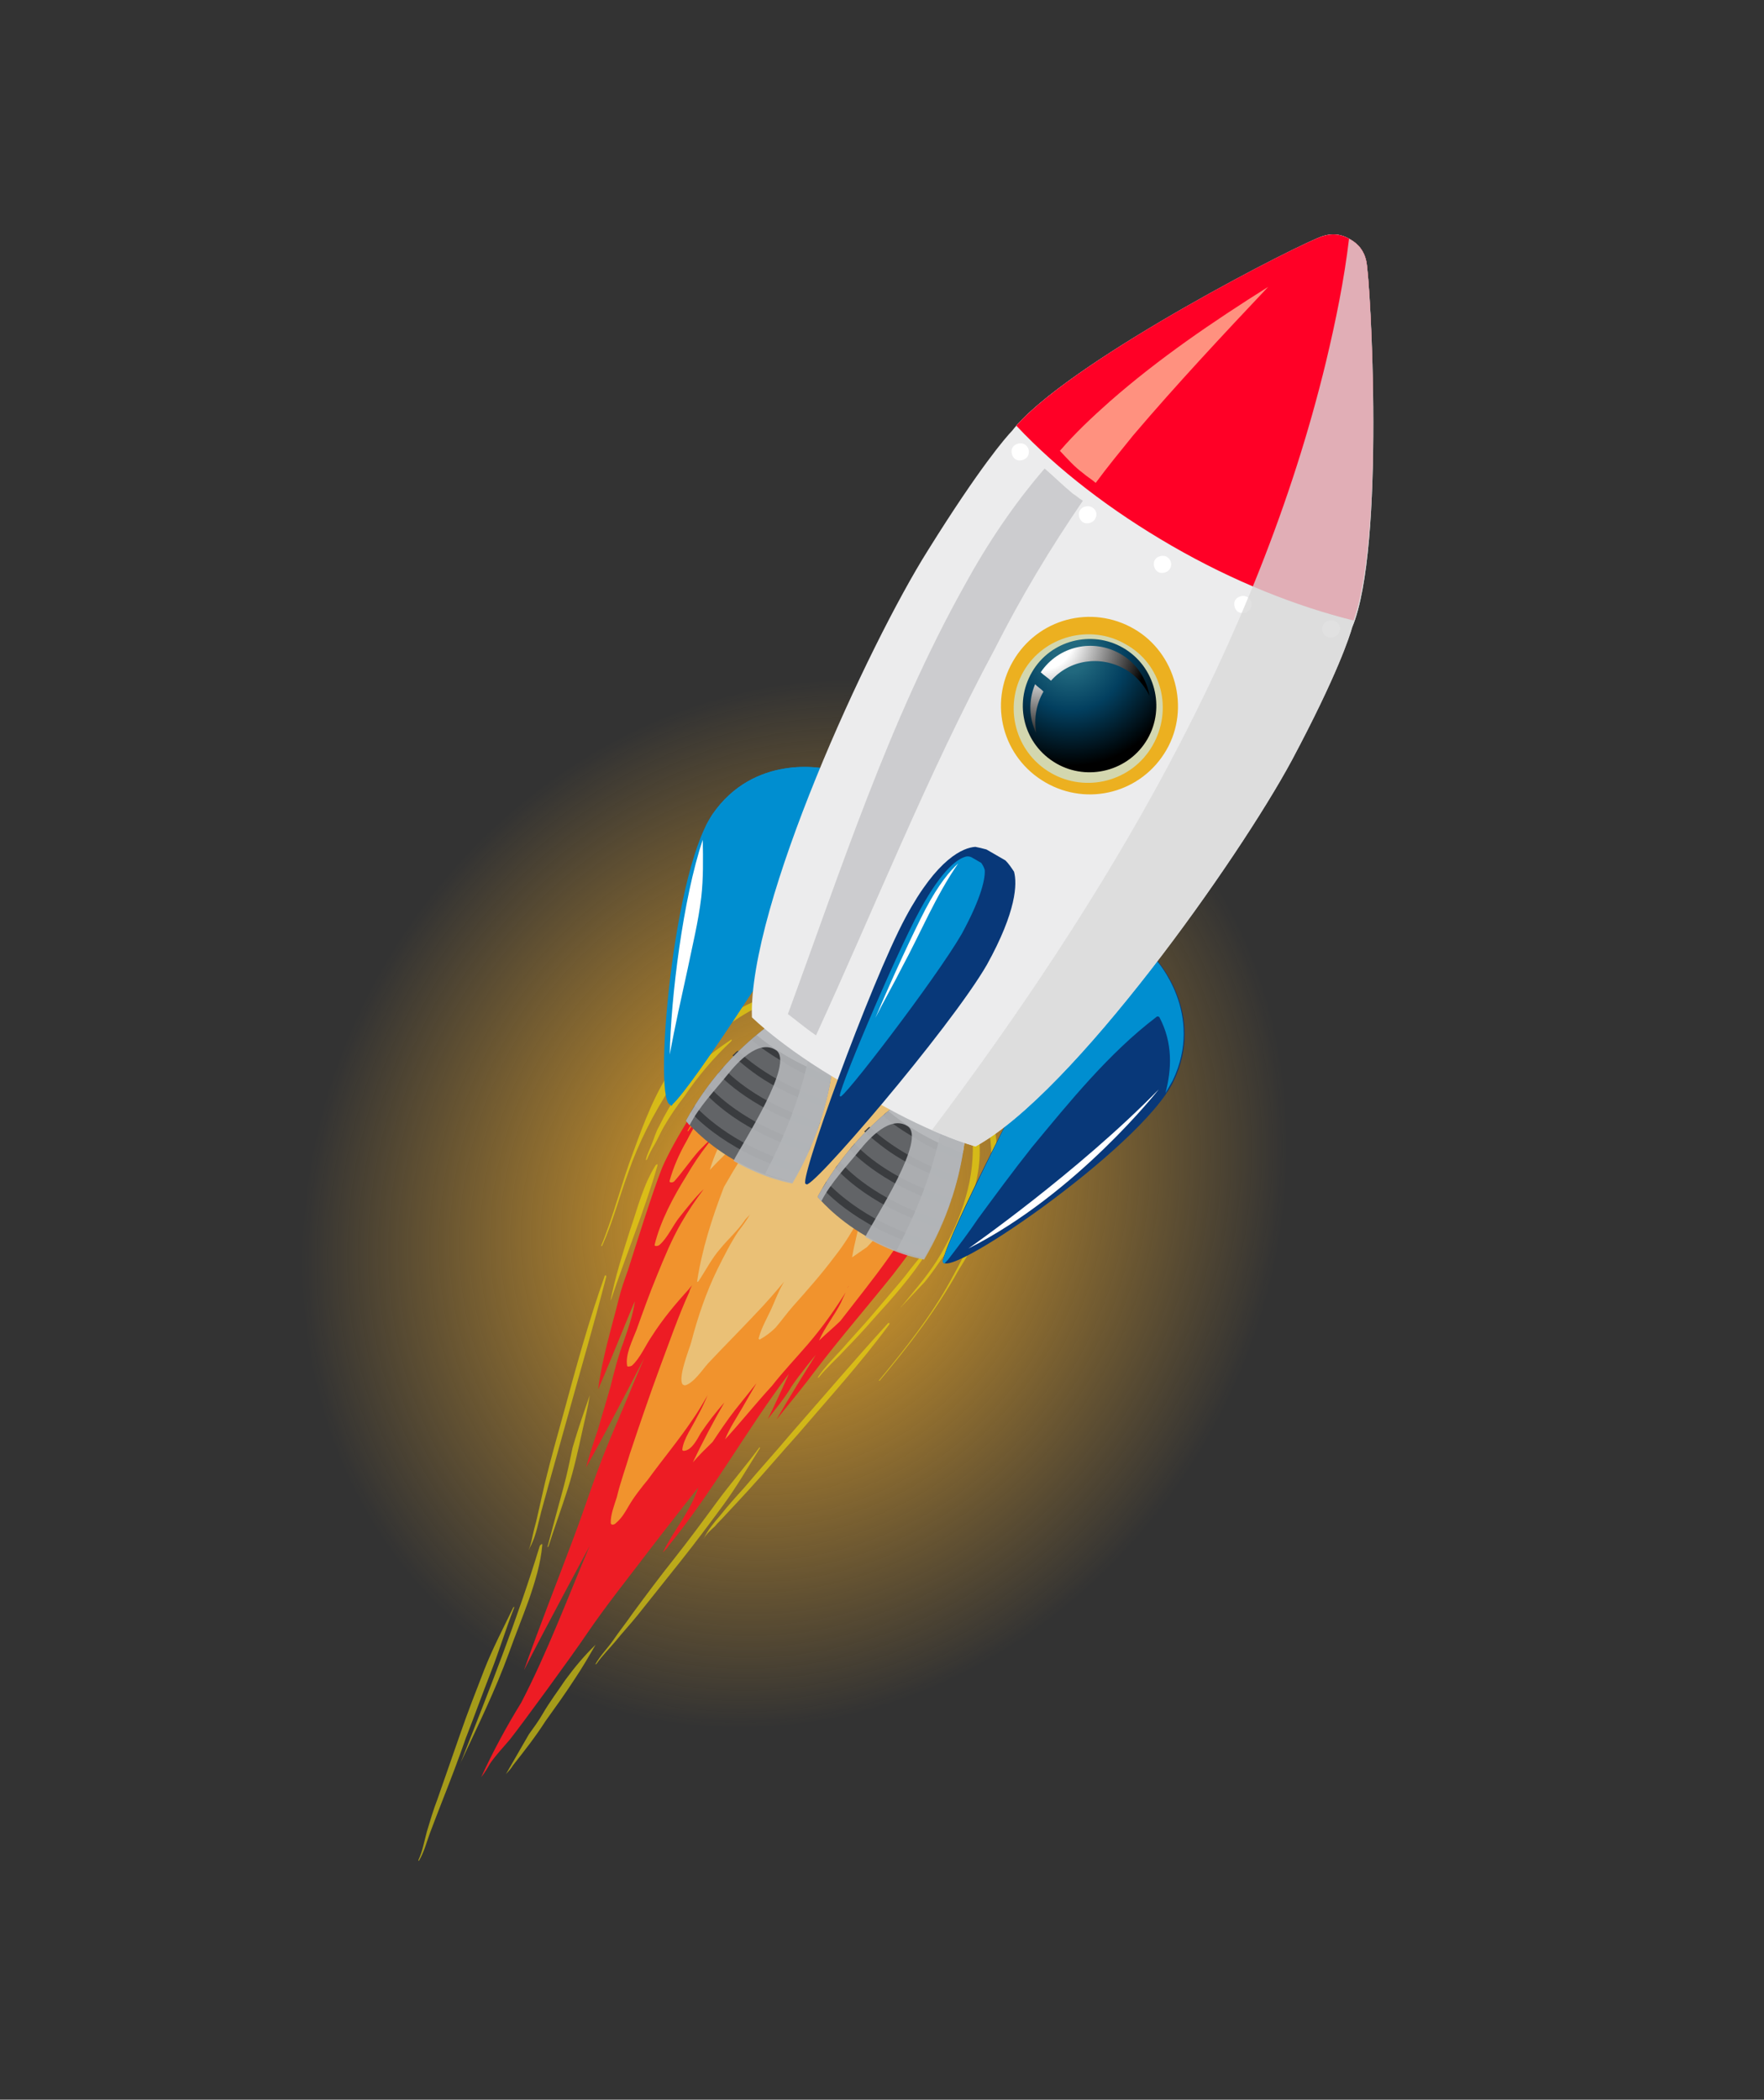 <svg width="353" height="420" viewBox="0 0 353 420" fill="none" xmlns="http://www.w3.org/2000/svg">
<rect x="0" y="0" width="353" height="420" fill="#333333" stroke="none"/>
<path d="M104.854 334.627C150.33 360.882 211.44 340.175 241.347 288.375C271.254 236.575 258.632 173.298 213.156 147.042C167.68 120.787 106.57 141.494 76.663 193.294C46.756 245.094 59.378 308.371 104.854 334.627Z" fill="url(#paint0_radial_319_2431)"/>
<path d="M96.289 355.501C96.964 354.679 97.555 353.656 98.08 352.747C99.279 351.015 100.779 349.456 102.063 347.924C104.219 345.229 114.594 331.064 117.519 326.691C121.381 321.041 125.626 315.763 129.788 310.286C131.531 307.959 139.807 297.431 139.741 297.545C138.213 302.269 134.82 306.069 132.626 310.561C133.104 310.079 133.582 309.597 133.845 309.143C142.683 298.334 149.47 285.886 157.858 274.818C157.99 274.59 155.177 280.846 153.621 283.888C155.233 281.788 157.06 279.661 158.438 277.274C159.901 275.087 163.34 270.86 163.209 271.087C160.566 275.32 157.857 279.666 155.363 283.985C158.128 280.58 160.827 277.289 163.442 273.798C168.344 267.385 173.696 261.23 178.747 254.903C182.778 249.653 187.005 244.062 189.021 237.801C191.253 231.512 190.731 225.149 187.379 219.88C178.812 205.993 157.069 201.775 144.924 214.159C140.969 218.241 134.698 228.41 132.476 233.643C130.647 238.195 127.121 249.494 125.658 254.105C124.973 255.983 124.354 257.747 123.885 259.598C122.365 265.691 120.48 271.725 119.691 277.937C122.241 272.136 127.023 260.046 127.042 260.36C126.629 263.152 125.7 265.798 124.772 268.444C123.647 271.432 122.887 274.478 122.127 277.525C121.283 280.372 120.504 283.104 119.66 285.951C118.797 288.484 117.934 291.016 117.287 293.522C120.699 287.612 129.071 271.381 128.94 271.608C128.368 272.945 127.796 274.282 127.224 275.619C125.33 280.283 123.286 284.862 121.392 289.527C118.991 295.415 117.106 301.449 114.856 307.423C111.546 316.272 108.02 325.147 104.86 334.082C109.069 325.753 118.134 309.013 118.003 309.24C113.559 319.707 109.564 330.433 104.305 340.58C101.333 345.381 98.661 350.355 96.289 355.501Z" fill="#ED1C24"/>
<path opacity="0.6" d="M173.657 211.806C176.27 213.163 179.38 214.353 181.403 216.733C183.276 219.026 185.083 221.434 185.981 224.377C187.048 227.72 187.14 231.713 186.483 235.274C186.164 237.211 185.61 238.862 184.926 240.739C184.354 242.076 183.567 243.44 183.144 244.863C183.079 244.977 183.294 244.95 183.21 244.749C183.913 243.185 184.916 241.795 185.619 240.231C186.388 238.553 186.857 236.702 187.261 234.965C188.049 231.177 187.825 227.412 186.89 223.841C185.272 217.3 179.474 213.498 173.639 211.492C173.573 211.606 173.507 211.72 173.657 211.806Z" fill="#F1E10A"/>
<path opacity="0.6" d="M153.047 210.818C151.792 211.608 150.536 212.399 149.43 213.276C144.708 216.61 140.556 221.033 137.603 226.147C137.538 226.261 137.688 226.347 137.753 226.233C140.94 221.406 145.045 217.411 149.702 214.19C151.997 212.636 154.293 211.083 156.842 210.129C158.181 209.539 159.456 209.062 160.88 208.672C157.929 208.939 155.511 209.665 153.047 210.818Z" fill="#F1E10A"/>
<path opacity="0.6" d="M180.432 261.33C181.997 259.657 183.496 258.098 185.061 256.426C186.411 254.78 187.742 252.821 188.941 251.089C191.407 247.512 193.188 243.388 194.604 239.205C195.87 234.935 196.49 230.747 195.733 226.522C194.844 222.523 193.459 218.693 191.099 215.512C190.95 215.426 190.818 215.653 190.968 215.739C195.191 222.269 195.6 231.597 193.246 239.481C192.176 243.41 190.311 247.334 188.276 250.857C186.111 254.607 183.262 257.811 180.497 261.216C180.151 261.47 180.3 261.557 180.432 261.33Z" fill="#F1E10A"/>
<path opacity="0.6" d="M165.959 204.028C168.217 204.271 170.427 204.941 172.638 205.611C174.483 206.222 176.263 206.946 178.127 207.871C178.876 208.303 179.475 208.649 180.225 209.082C181.573 209.861 182.772 210.553 183.924 211.672C184.542 212.332 185.31 213.079 185.862 213.852C183.952 210.931 181.846 208.351 178.914 206.507C175.683 204.49 171.861 203.496 168.208 202.902C164.339 202.335 160.114 203.078 156.207 204.307C155.279 204.53 154.286 204.865 153.443 205.288C157.631 203.917 161.875 203.488 165.959 204.028Z" fill="#F1E10A"/>
<path opacity="0.6" d="M129.479 231.913C129.92 230.803 130.444 229.894 131.035 228.871C131.691 227.735 132.132 226.625 132.788 225.489C134.035 223.329 135.431 221.257 136.978 219.27C139.705 215.238 142.817 211.579 146.312 208.294C146.378 208.18 146.575 207.839 146.294 207.98C144.345 209.279 142.33 210.692 140.615 212.278C138.769 214.091 137.307 216.278 135.845 218.464C134.317 220.765 133.004 223.038 131.842 225.397C131.186 226.534 130.895 227.729 130.389 228.953C130.014 229.948 129.489 230.857 129.263 231.94C129.132 232.167 129.413 232.026 129.479 231.913Z" fill="#F1E10A"/>
<path opacity="0.6" d="M163.836 275.54C165.317 273.667 167.313 271.94 168.943 270.154C170.921 268.114 172.964 265.959 174.791 263.832C178.596 259.665 182.532 255.27 185.504 250.469C185.7 250.128 185.335 250.069 185.204 250.296C183.227 252.337 181.699 254.637 179.871 256.764C177.978 259.005 176.151 261.132 174.257 263.373C172.43 265.5 170.387 267.654 168.559 269.781C166.929 271.567 165.083 273.381 163.686 275.453C163.62 275.567 163.77 275.654 163.836 275.54Z" fill="#F1E10A"/>
<path opacity="0.6" d="M122.312 259.901C125.322 250.88 128.997 242.091 131.577 233.125C131.624 232.697 131.277 232.952 131.146 233.179C128.699 237.07 127.536 241.854 126.054 246.151C124.591 250.761 123.128 255.372 122.18 260.128C122.115 260.242 122.246 260.014 122.312 259.901Z" fill="#F1E10A"/>
<path opacity="0.6" d="M109.759 309.329C110.978 305.487 112.413 301.618 113.632 297.776C114.851 293.934 115.705 290.032 116.559 286.131C117.075 283.853 117.657 281.461 118.023 279.096C116.785 282.624 115.613 286.039 114.591 289.54C114.027 292.246 113.464 294.951 112.752 297.571C111.682 301.499 110.613 305.428 109.609 309.243C109.412 309.584 109.693 309.443 109.759 309.329Z" fill="#F1E10A"/>
<path opacity="0.6" d="M92.206 352.536C95.61 345.258 99.097 338.179 101.835 330.668C103.139 327.026 104.592 323.47 105.895 319.829C107.068 316.414 108.221 312.685 108.513 309.065C108.56 308.638 108.148 309.006 108.016 309.233C103.533 323.92 97.804 338.342 92.206 352.536C92.141 352.65 91.925 352.677 92.206 352.536Z" fill="#F1E10A"/>
<path opacity="0.6" d="M113.084 336.102C111.622 338.289 109.945 340.503 108.632 342.776C107.779 344.253 106.842 345.53 105.839 346.921C104.33 349.535 102.755 352.263 101.246 354.877C101.789 354.282 102.267 353.8 102.661 353.118C104.882 350.309 107.169 347.386 109.156 344.29C111.228 341.395 113.233 338.613 115.155 335.631C116.617 333.444 117.864 331.285 119.176 329.012C116.918 331.193 114.959 333.548 113.084 336.102Z" fill="#F1E10A"/>
<path opacity="0.6" d="M119.4 332.778C120.534 331.16 121.902 329.828 123.186 328.296C124.601 326.537 126.166 324.865 127.582 323.106C130.478 319.474 133.374 315.842 136.27 312.21C139.166 308.578 141.847 304.974 144.593 301.255C147.339 297.537 149.636 293.559 152.082 289.668C152.148 289.554 151.998 289.468 151.932 289.581C149.186 293.3 146.206 296.731 143.46 300.45C140.648 304.282 137.901 308 134.94 311.745C132.044 315.377 129.363 318.982 126.617 322.7C125.351 324.546 123.936 326.305 122.671 328.15C121.537 329.769 120.168 331.1 119.119 332.919C119.119 332.919 119.334 332.892 119.4 332.778Z" fill="#F1E10A"/>
<path opacity="0.6" d="M140.853 307.734C141.378 306.824 142.202 306.088 143.027 305.352C143.702 304.529 144.526 303.793 145.136 303.084C146.701 301.411 148.266 299.739 149.896 297.953C153.158 294.38 156.335 290.608 159.662 286.922C165.82 279.717 172.343 272.572 177.966 264.908C178.097 264.681 177.798 264.508 177.667 264.735C171.144 271.88 164.921 279.198 158.482 286.543C155.305 290.316 152.043 293.888 148.866 297.661C147.235 299.447 145.539 301.347 144.058 303.22C142.905 304.524 141.556 306.17 140.853 307.734C140.787 307.847 140.571 307.874 140.853 307.734Z" fill="#F1E10A"/>
<path opacity="0.6" d="M83.74 372.048C84.574 370.256 84.893 368.319 85.428 366.355C86.094 364.163 86.694 362.085 87.51 359.98C89.057 355.569 90.539 351.272 92.086 346.862C93.568 342.565 95.265 338.241 96.897 334.031C98.594 329.707 100.741 325.642 102.738 321.491C102.803 321.378 102.953 321.464 102.888 321.578C101.19 325.902 99.924 330.172 98.227 334.496C96.53 338.82 94.917 343.344 93.219 347.668C91.738 351.965 90.106 356.175 88.409 360.499C87.593 362.604 86.777 364.709 86.027 366.701C85.343 368.579 84.874 370.429 83.889 372.134C83.758 372.362 83.674 372.161 83.74 372.048Z" fill="#F1E10A"/>
<path opacity="0.6" d="M105.88 309.819C106.255 308.823 106.481 307.741 106.706 306.658C106.931 305.576 107.24 304.694 107.466 303.612C107.982 301.333 108.498 299.055 109.014 296.777C110.177 291.993 111.49 287.296 112.804 282.599C115.299 273.432 117.794 264.264 121.02 255.216C121.151 254.989 121.301 255.075 121.32 255.389C118.909 264.756 116.198 273.951 113.637 283.232C112.324 287.929 111.011 292.626 109.698 297.323C109.228 299.174 108.497 301.479 107.803 304.412C107.399 306.149 106.864 308.114 105.946 309.705C105.899 310.132 105.815 309.932 105.88 309.819Z" fill="#F1E10A"/>
<path opacity="0.6" d="M161.952 197.471C157.146 198.182 152.292 199.32 147.814 201.886C142.838 204.621 138.452 208.756 134.816 213.325C131.198 218.207 128.769 224.836 126.715 230.47C124.399 236.558 122.832 243.079 120.301 249.194C120.235 249.308 120.451 249.28 120.516 249.167C122.626 244.475 123.92 239.464 125.665 234.712C127.765 228.651 130.746 222.795 134.327 217.286C140.945 206.862 150.756 200.251 162.036 197.672C162.102 197.558 162.167 197.444 161.952 197.471Z" fill="#F1E10A"/>
<path opacity="0.6" d="M199.553 232.364C199.668 224.551 197.442 216.294 192.563 210.901C190.39 208.435 187.637 205.936 184.855 204.178C181.923 202.334 177.999 200.826 174.495 200.319C174.345 200.232 174.214 200.459 174.364 200.546C181.043 202.129 188.536 206.455 192.44 212.498C196.663 219.027 198.899 226.229 198.288 234.21C197.742 242.078 194.039 249.184 190.251 256.09C186.267 263.336 181.15 269.777 175.883 276.132C175.817 276.245 176.032 276.218 176.098 276.105C181.909 269.155 187.486 261.918 191.863 253.99C195.969 247.571 199.288 240.091 199.553 232.364Z" fill="#F1E10A"/>
<path opacity="0.6" d="M169.837 257.184C169.397 258.294 168.74 259.43 168.3 260.54C167.006 263.127 165.047 265.481 163.903 268.154C165.272 266.823 166.79 265.578 168.158 264.246C174.541 255.96 181.307 248.046 185.508 238.348C187.599 233.342 188.94 227.904 187.631 222.905C186.255 218.019 183.315 214.806 179.465 212.129C172.132 206.834 162.211 206.713 153.628 210.85C149.412 212.962 144.876 217.011 141.998 220.957C140.386 223.057 138.793 225.471 137.434 228.171C135.924 230.785 134.715 233.572 134.002 236.192C133.889 236.733 134.817 236.51 134.948 236.283C136.644 234.383 138.107 232.197 139.869 230.183C141.368 228.624 143.083 227.038 144.732 225.566C143.711 226.643 142.539 227.634 141.602 228.911C140.056 230.897 138.593 233.084 137.347 235.243C134.769 239.362 132.163 244.222 130.999 249.006C130.952 249.433 131.88 249.211 132.011 248.984C133.595 247.625 134.673 245.065 136.023 243.42C137.438 241.661 139.05 239.561 140.831 237.861C139.153 240.075 137.691 242.261 136.313 244.648C134.41 247.944 132.957 251.5 131.503 255.055C129.984 258.724 128.681 262.366 127.377 266.009C126.561 268.114 125.136 270.928 125.482 273.098C125.435 273.525 126.147 273.33 126.428 273.189C128.012 271.831 129.222 269.043 130.421 267.311C132.605 263.875 135.173 260.811 137.891 257.834C138.088 257.493 138.369 257.352 138.566 257.011C138.304 257.466 138.041 257.921 137.929 258.462C135.688 263.381 133.962 268.447 132.087 273.425C129.968 279.173 127.932 285.12 126.029 290.84C125.184 293.687 124.125 296.56 123.431 299.493C122.943 301.03 122.127 303.135 122.22 304.704C122.323 305.218 123.101 304.91 123.232 304.682C124.403 303.692 125.06 302.555 125.781 301.305C126.897 299.373 128.312 297.614 129.662 295.968C132.605 291.909 135.782 288.137 138.575 283.991C139.709 282.372 140.694 280.668 141.612 279.076C140.975 280.527 140.337 281.977 139.55 283.341C138.584 285.36 136.775 287.801 136.54 289.938C136.559 290.252 136.774 290.225 136.99 290.198C138.498 290.008 139.595 287.762 140.251 286.625C141.648 284.552 143.26 282.452 144.956 280.552C142.725 284.417 140.578 288.481 138.647 292.518C139.865 291.1 141.234 289.769 142.602 288.437C144.064 286.251 145.526 284.064 147.073 282.078C148.554 280.205 149.969 278.446 151.384 276.687C150.4 278.391 149.481 279.983 148.497 281.687C147.382 283.62 145.985 285.693 145.103 287.911C148.299 284.453 151.261 280.707 154.457 277.248C156.744 274.326 159.265 271.69 161.702 268.853C164.747 265.308 167.147 261.844 169.593 257.953C169.575 257.639 169.706 257.412 169.837 257.184Z" fill="#F3E235"/>
<path d="M182.989 236.136C185.557 230.649 185.306 225.2 183.05 220.109C182.395 218.821 181.674 217.647 180.672 216.614C180.972 216.787 181.122 216.874 181.421 217.047L181.703 216.906C180.419 216.014 179.698 214.84 178.284 214.175C176.42 213.25 174.341 212.353 172.346 211.655C171.015 211.191 169.62 210.839 168.374 210.575C167.128 210.31 165.816 210.159 164.374 210.235C159.09 211.427 153.927 213.448 149.719 216.928C148.435 218.46 147.151 219.992 146.101 221.81C148.857 219.461 153.026 217.777 156.605 217.115C153.925 218.296 151.283 220.104 149.006 221.972C148.724 222.113 148.593 222.34 148.462 222.567C145.463 225.685 143.316 229.749 142.05 234.019C144.093 231.865 146.07 229.824 148.563 227.929C151.402 225.78 155.216 222.981 158.627 221.92C157.868 222.542 157.024 222.964 156.331 223.473C154.944 224.491 153.641 225.709 152.404 226.813C149.321 229.731 147.287 233.254 145.187 236.891C145.056 237.119 144.99 237.232 144.859 237.46C142.477 243.661 140.461 249.923 139.475 256.476C139.541 256.362 139.756 256.335 139.756 256.335C141.284 254.035 142.381 251.789 144.143 249.775C145.558 248.016 147.62 246.176 148.951 244.216C149.213 243.762 149.972 243.139 150.103 242.912C149.447 244.048 148.51 245.326 147.704 246.376C146.176 248.676 144.882 251.263 143.589 253.85C141.329 258.455 139.604 263.521 138.309 268.532C137.953 269.841 135.552 275.729 136.638 276.963C136.788 277.049 136.938 277.136 137.154 277.109C138.859 276.578 140.518 274.05 141.671 272.746C144.801 269.401 148.081 266.142 151.211 262.797C153.189 260.756 155.016 258.629 156.909 256.388C156.844 256.502 156.713 256.729 156.647 256.843C155.728 258.434 155.044 260.312 154.275 261.99C153.44 263.781 152.391 265.599 151.856 267.564C151.725 267.791 151.875 267.878 152.024 267.964C153.214 267.287 154.255 266.524 155.21 265.561C156.429 264.142 157.497 262.638 158.65 261.333C161.499 258.129 164.348 254.925 166.963 251.434C169.119 248.738 170.759 245.897 172.466 242.942C171.771 245.875 170.993 248.608 170.514 251.514C171.488 250.864 172.529 250.101 173.503 249.451C174.525 248.374 175.612 247.183 176.633 246.106C179.136 243.156 181.32 239.719 182.989 236.136Z" fill="#EAC076"/>
<path d="M183.124 223.788C181.823 220.158 179.463 216.977 176.382 215.046C175.782 214.7 175.183 214.354 174.518 214.122C174.068 213.862 173.403 213.63 172.888 213.484C170.743 212.7 168.617 212.23 166.294 212.101C165.497 212.096 164.701 212.091 164.055 212.172C162.612 212.249 161.188 212.639 159.829 212.915C164.27 212.145 168.935 212.717 172.382 214.707C175.978 216.783 179.116 219.655 180.866 223.545C182.008 225.72 182.654 228.063 182.737 230.687C182.672 230.8 182.953 230.66 182.953 230.66C183.122 228.636 183.273 226.298 183.077 224.215C183.058 223.902 183.058 223.902 183.124 223.788Z" fill="#E7F6FD"/>
<path d="M193.347 221.173L185.763 216.795C185.763 216.795 172.429 223.253 163.614 239.397C163.614 239.397 166.989 243.621 173.246 247.233C179.502 250.845 184.848 251.657 184.848 251.657C194.422 235.95 193.347 221.173 193.347 221.173Z" fill="#626467"/>
<path d="M192.68 230.647C193.71 224.922 193.347 221.173 193.347 221.173L185.763 216.795C185.763 216.795 182.335 218.355 177.782 222.299C180.677 224.729 185.577 228.063 192.68 230.647Z" fill="url(#paint1_linear_319_2431)"/>
<path d="M165.364 236.364C165.145 236.744 164.817 237.312 164.598 237.692C165.976 239.245 168.951 241.974 173.691 244.711C176.914 246.571 180.924 248.381 185.942 249.761C186.161 249.382 186.489 248.813 186.708 248.434C174.07 244.929 167.391 238.546 165.364 236.364Z" fill="#3A3C3F"/>
<path d="M168.152 232.412C167.933 232.791 167.415 233.251 167.196 233.63C168.574 235.184 171.549 237.913 176.099 240.54C179.322 242.4 183.332 244.21 188.051 245.671C188.27 245.291 188.489 244.912 188.627 244.234C176.777 240.678 170.259 234.893 168.152 232.412Z" fill="#3A3C3F"/>
<path d="M191.241 236.642C191.27 236.154 191.489 235.774 191.519 235.286C182.571 232.395 176.942 228.134 173.967 225.405C173.558 225.675 173.339 226.054 172.931 226.324C174.608 227.797 177.123 230.008 180.536 231.978C183.569 233.73 187.201 235.321 191.241 236.642Z" fill="#3A3C3F"/>
<path d="M171.019 228.759C170.801 229.138 170.392 229.408 170.064 229.977C171.631 231.64 174.336 233.96 178.507 236.368C181.541 238.12 185.362 239.82 189.89 241.171C190.109 240.792 190.139 240.303 190.467 239.734C179.674 236.537 173.506 231.458 171.019 228.759Z" fill="#3A3C3F"/>
<path d="M192.402 232.004C192.432 231.515 192.461 231.026 192.68 230.647C185.577 228.063 180.677 224.729 177.782 222.299C177.374 222.569 176.965 222.838 176.746 223.218C178.423 224.691 180.589 226.194 183.433 227.836C185.788 229.449 188.851 230.712 192.402 232.004Z" fill="#3A3C3F"/>
<path opacity="0.9" d="M193.347 221.173L185.763 216.795C185.763 216.795 172.429 223.253 163.614 239.397C163.614 239.397 163.883 239.806 164.343 240.324C166.233 236.612 169.37 233.367 172.019 230.094C173.821 227.848 178.133 223.007 181.625 225.276C185.497 227.764 175.136 243.521 173.136 247.423C173.136 247.423 173.136 247.423 173.326 247.532C179.582 251.144 184.928 251.956 184.928 251.956C194.422 235.95 193.347 221.173 193.347 221.173Z" fill="#B3B5B8"/>
<path opacity="0.9" d="M193.347 221.174L189.366 218.875C188.421 229.705 184.545 240.359 179.451 250.058C182.624 251.131 184.848 251.657 184.848 251.657C194.422 235.95 193.347 221.174 193.347 221.174Z" fill="#B3B5B8"/>
<path d="M166.993 205.958L159.41 201.58C159.41 201.58 146.075 208.037 137.26 224.182C137.26 224.182 140.635 228.406 146.892 232.018C153.148 235.63 158.494 236.441 158.494 236.441C168.068 220.735 166.993 205.958 166.993 205.958Z" fill="#626467"/>
<path d="M166.326 215.432C167.356 209.707 166.993 205.958 166.993 205.958L159.409 201.58C159.409 201.58 155.981 203.139 151.429 207.083C154.323 209.513 159.223 212.848 166.326 215.432Z" fill="url(#paint2_linear_319_2431)"/>
<path d="M139.011 221.149C138.792 221.528 138.463 222.097 138.244 222.476C139.622 224.03 142.597 226.759 147.337 229.495C150.56 231.356 154.571 233.166 159.588 234.546C159.807 234.167 160.135 233.598 160.354 233.219C147.716 229.714 141.037 223.33 139.011 221.149Z" fill="#3A3C3F"/>
<path d="M141.798 217.197C141.579 217.576 141.251 218.145 140.842 218.414C142.41 220.078 145.195 222.697 149.745 225.324C152.968 227.185 156.979 228.995 161.697 230.455C161.916 230.076 162.135 229.697 162.274 229.018C150.423 225.463 143.905 219.677 141.798 217.197Z" fill="#3A3C3F"/>
<path d="M164.887 221.427C164.916 220.938 165.135 220.559 165.165 220.07C156.217 217.179 150.588 212.918 147.613 210.19C147.204 210.459 146.986 210.838 146.577 211.108C148.254 212.582 150.769 214.793 154.182 216.763C157.216 218.514 160.847 220.105 164.887 221.427Z" fill="#3A3C3F"/>
<path d="M144.666 213.544C144.447 213.923 144.038 214.193 143.71 214.761C145.277 216.425 147.982 218.745 152.153 221.153C155.187 222.904 159.008 224.605 163.537 225.956C163.756 225.576 163.785 225.088 164.113 224.519C153.32 221.321 147.152 216.243 144.666 213.544Z" fill="#3A3C3F"/>
<path d="M166.049 216.788C166.078 216.3 166.107 215.811 166.326 215.432C159.224 212.848 154.324 209.513 151.429 207.083C151.02 207.353 150.801 207.732 150.393 208.002C152.07 209.476 154.236 210.979 157.079 212.621C159.435 214.233 162.497 215.496 166.049 216.788Z" fill="#3A3C3F"/>
<path opacity="0.9" d="M166.993 205.958L159.41 201.58C159.41 201.58 146.075 208.037 137.26 224.182C137.26 224.182 137.53 224.59 137.989 225.108C139.879 221.397 143.016 218.152 145.665 214.878C147.467 212.632 151.779 207.791 155.272 210.06C159.143 212.549 148.782 228.306 146.782 232.207C146.782 232.207 146.782 232.207 146.972 232.317C153.228 235.929 158.574 236.74 158.574 236.74C168.068 220.735 166.993 205.958 166.993 205.958Z" fill="#B3B5B8"/>
<path opacity="0.9" d="M166.993 205.958L163.012 203.659C162.068 214.49 158.191 225.144 153.098 234.842C156.27 235.915 158.494 236.441 158.494 236.441C168.068 220.735 166.993 205.958 166.993 205.958Z" fill="#B3B5B8"/>
<path d="M165.027 153.758C165.027 153.758 150.893 150.654 142.501 162.999C134.11 175.345 130.33 225.238 134.723 220.696C139.304 216.263 156.314 189.428 156.314 189.428L165.027 153.758Z" fill="#008ED0"/>
<path d="M159.366 156.557C159.855 156.587 160.015 157.185 159.796 157.564C150.363 166.021 145.093 178.652 140.859 190.364C137.42 200.26 134.93 210.704 134.205 221.155C134.394 221.264 134.504 221.075 134.613 220.885C139.195 216.452 156.205 189.618 156.205 189.618L165.027 153.758C165.027 153.758 150.893 150.654 142.501 162.999C142.064 163.758 141.626 164.516 141.188 165.274C145.719 160.054 152.116 156.416 159.366 156.557Z" fill="#008ED0"/>
<path d="M137.612 193.797C138.584 189.05 139.745 184.412 140.337 179.445C140.762 175.645 140.697 171.816 140.633 167.987C136.698 179.619 134.219 199.675 134.033 210.943C135.063 205.218 136.393 199.413 137.612 193.797Z" fill="white"/>
<path d="M231.574 192.18C231.574 192.18 241.33 202.868 234.834 216.308C228.339 229.748 187.019 257.968 188.757 251.893C190.305 245.708 205.04 217.56 205.04 217.56L231.574 192.18Z" fill="#083879"/>
<path d="M188.998 252.79C189.216 252.411 189.625 252.141 189.734 251.951C191.756 249.326 193.886 246.512 195.718 243.777C199.242 238.986 202.766 234.196 206.48 229.515C213.988 220.451 221.934 210.629 231.389 203.448C231.498 203.259 231.987 203.288 232.067 203.587C234.705 208.65 234.492 213.835 233.222 218.663C233.769 217.715 234.207 216.957 234.645 216.198C241.14 202.759 231.385 192.07 231.385 192.07L205.04 217.56C205.04 217.56 190.385 246.007 188.757 251.893C188.538 252.272 188.618 252.571 188.998 252.79Z" fill="#008ED0"/>
<path d="M258.501 152.111C267.674 134.908 270.098 127.207 270.594 125.472C277.237 109.588 274.271 56.053 273.419 52.275C272.807 49.394 270.911 48.299 270.153 47.861C269.394 47.423 267.498 46.329 264.697 47.24C260.999 48.391 213.153 72.59 202.53 86.174C201.275 87.472 196.007 93.531 185.696 110.077C173.772 128.978 149.753 181.089 150.468 203.495C150.468 203.495 157.686 210.696 171.745 218.308C185.556 226.787 195.212 229.329 195.212 229.329C214.784 218.635 247.904 171.778 258.501 152.111Z" fill="#ECECED"/>
<path d="M202.924 174.375C202.385 173.558 201.845 172.741 201.196 172.113L197.404 169.924C196.537 169.676 195.858 169.537 195.18 169.398C192.817 169.55 187.594 171.591 181.187 183.565C174.232 196.487 159.194 237.858 161.317 236.808C161.469 239.171 190.158 205.682 197.492 192.979C203.432 182.252 203.565 176.767 202.924 174.375Z" fill="#083879"/>
<path d="M197.06 174.023C196.9 173.425 196.63 173.016 196.361 172.608L194.465 171.513C194.086 171.294 193.597 171.265 193.298 171.345C191.803 171.745 188.753 173.524 184.127 181.976C179.062 191.186 166.821 220.268 168.156 219.27C167.959 220.925 187.215 195.893 192.469 186.792C196.548 179.288 197.162 175.598 197.06 174.023Z" fill="#008ED0"/>
<path d="M180.491 193.527C184.242 186.592 187.234 179.22 191.744 172.723C190.19 174.101 187.87 176.806 185.213 181.845C182.885 186.315 178.609 195.474 175.178 203.604C176.849 200.272 178.71 197.049 180.491 193.527Z" fill="white"/>
<path d="M270.152 47.861C269.394 47.423 267.498 46.329 264.697 47.24C261.108 48.201 215.684 71.27 203.376 85.146C211.673 93.981 222.363 102.175 234.497 109.181C246.821 116.296 259.371 121.267 270.872 124.115C277.113 106.737 274.191 55.754 273.419 52.275C272.807 49.394 270.911 48.299 270.152 47.861Z" fill="url(#paint3_linear_319_2431)"/>
<path d="M270.152 47.861C269.394 47.423 267.498 46.329 264.697 47.24C261.108 48.201 215.684 71.27 203.376 85.146C211.673 93.981 222.363 102.175 234.497 109.181C246.821 116.296 259.371 121.267 270.872 124.115C277.113 106.737 274.191 55.754 273.419 52.275C272.807 49.394 270.911 48.299 270.152 47.861Z" fill="#FF0026"/>
<path d="M205.657 91.266C205.219 92.025 204.023 92.345 203.264 91.907C202.506 91.469 202.185 90.273 202.623 89.515C203.061 88.756 204.257 88.436 205.015 88.874C205.963 89.421 206.094 90.508 205.657 91.266Z" fill="white"/>
<path d="M234.123 113.768C233.686 114.527 232.489 114.847 231.731 114.409C230.973 113.972 230.652 112.775 231.09 112.017C231.528 111.259 232.724 110.938 233.482 111.376C234.241 111.814 234.671 112.82 234.123 113.768Z" fill="white"/>
<path d="M267.873 126.681C267.435 127.44 266.239 127.76 265.481 127.322C264.723 126.884 264.293 125.878 264.84 124.93C265.278 124.172 266.474 123.851 267.232 124.289C268.18 124.836 268.421 125.733 267.873 126.681Z" fill="white"/>
<path d="M250.217 121.796C249.779 122.555 248.583 122.875 247.825 122.437C247.067 121.999 246.746 120.803 247.184 120.045C247.622 119.286 248.818 118.966 249.576 119.404C250.335 119.842 250.765 120.848 250.217 121.796Z" fill="white"/>
<path d="M219.124 103.844C218.686 104.603 217.49 104.923 216.731 104.485C215.973 104.047 215.652 102.851 216.09 102.093C216.528 101.335 217.724 101.014 218.483 101.452C219.43 101.999 219.671 102.896 219.124 103.844Z" fill="white"/>
<path d="M233.418 150.016C228.493 158.547 217.727 161.432 209.195 156.506C200.664 151.581 197.779 140.815 202.705 132.283C207.63 123.752 218.396 120.867 226.928 125.793C235.27 130.609 238.234 141.674 233.418 150.016Z" fill="#ECB020"/>
<path opacity="0.7" d="M230.625 149.162C226.466 156.366 217.305 158.66 210.29 154.61C203.085 150.451 200.791 141.29 204.841 134.275C208.891 127.26 218.162 124.776 225.176 128.826C232.49 132.796 234.785 141.957 230.625 149.162Z" fill="#C9E9EB"/>
<path d="M229.626 147.827C225.905 154.273 217.641 156.327 211.384 152.715C204.938 148.993 202.775 140.919 206.497 134.473C210.218 128.027 218.482 125.973 224.739 129.585C231.185 133.306 233.239 141.57 229.626 147.827Z" fill="url(#paint4_radial_319_2431)"/>
<path d="M208.814 138.339C208.355 137.821 207.597 137.383 207.137 136.865C205.765 140.118 205.939 143.757 207.339 146.587C206.916 143.816 207.282 140.993 208.814 138.339Z" fill="url(#paint5_radial_319_2431)"/>
<path d="M224.271 130.832C218.773 127.657 211.815 129.201 208.262 134.48C208.91 135.108 209.669 135.546 210.318 136.173C214.002 131.981 220.143 130.976 225.262 133.932C227.348 135.136 228.995 137.098 230.045 139.221C229.463 135.851 227.494 132.693 224.271 130.832Z" fill="url(#paint6_radial_319_2431)"/>
<path d="M231.895 217.897C231.895 217.897 215.536 238.787 193.791 249.743C193.791 249.743 215.8 234.389 231.895 217.897Z" fill="white"/>
<path opacity="0.7" d="M216.696 100.168C215.938 99.73 215.479 99.212 214.72 98.774C212.664 97.081 210.907 95.308 209.04 93.725C202.926 100.812 197.65 108.637 193.024 117.088C177.859 144.23 168.331 173.867 157.666 202.848C159.263 204.023 160.94 205.497 163.296 207.11C175.141 181.338 185.66 154.801 199.022 129.905C204.364 119.338 210.246 109.589 216.696 100.168Z" fill="#BFC0C2"/>
<g style="mix-blend-mode:multiply" opacity="0.8">
<path d="M258.5 152.111C267.674 134.908 270.098 127.207 270.594 125.472C277.236 109.589 274.27 56.053 273.418 52.275C272.807 49.394 270.911 48.299 270.152 47.861L269.963 47.752C268.975 56.03 267.31 64.169 265.345 72.388C251.652 128.945 221.229 179.887 186.483 226.058C191.93 228.445 195.212 229.329 195.212 229.329C214.784 218.635 247.904 171.778 258.5 152.111Z" fill="#D9D9D9"/>
</g>
<path opacity="0.6" d="M216.64 94.574C217.478 95.311 218.426 95.858 219.265 96.595C221.614 93.401 224.153 90.317 226.802 87.043C235.455 76.871 244.677 67.028 253.79 57.374C242.68 64.358 231.839 71.75 222.107 80.287C218.481 83.503 215.154 86.638 212.097 90.182C213.665 91.845 215.043 93.399 216.64 94.574Z" fill="#FFF2BB"/>
<defs>
<radialGradient id="paint0_radial_319_2431" cx="0" cy="0" r="1" gradientUnits="userSpaceOnUse" gradientTransform="translate(158.998 240.819) rotate(30) scale(95.066 108.285)">
<stop stop-color="#FCA82A" stop-opacity="0.95"/>
<stop offset="0.114" stop-color="#FEB225" stop-opacity="0.841"/>
<stop offset="1" stop-color="#F9B332" stop-opacity="0"/>
</radialGradient>
<linearGradient id="paint1_linear_319_2431" x1="192.02" y1="210.423" x2="171.587" y2="258.178" gradientUnits="userSpaceOnUse">
<stop offset="0.458" stop-color="#E5E0DF"/>
<stop offset="1" stop-color="#8CA99C"/>
</linearGradient>
<linearGradient id="paint2_linear_319_2431" x1="165.646" y1="195.197" x2="145.214" y2="242.951" gradientUnits="userSpaceOnUse">
<stop offset="0.458" stop-color="#E5E0DF"/>
<stop offset="1" stop-color="#8CA99C"/>
</linearGradient>
<linearGradient id="paint3_linear_319_2431" x1="195.577" y1="45.8" x2="308.604" y2="111.056" gradientUnits="userSpaceOnUse">
<stop offset="0.458" stop-color="#E5E0DF"/>
<stop offset="1" stop-color="#8CA99C"/>
</linearGradient>
<radialGradient id="paint4_radial_319_2431" cx="0" cy="0" r="1" gradientUnits="userSpaceOnUse" gradientTransform="translate(214.266 131.078) rotate(30) scale(22.56)">
<stop offset="0.149" stop-color="#21687E"/>
<stop offset="0.491" stop-color="#023F5F"/>
<stop offset="0.98"/>
</radialGradient>
<radialGradient id="paint5_radial_319_2431" cx="0" cy="0" r="1" gradientUnits="userSpaceOnUse" gradientTransform="translate(208.617 127.825) rotate(30) scale(21.391 21.391)">
<stop offset="0.285" stop-color="white"/>
<stop offset="0.691" stop-color="#6C6C6C"/>
<stop offset="1"/>
</radialGradient>
<radialGradient id="paint6_radial_319_2431" cx="0" cy="0" r="1" gradientUnits="userSpaceOnUse" gradientTransform="translate(208.621 127.825) rotate(30) scale(21.398 21.398)">
<stop offset="0.285" stop-color="white"/>
<stop offset="0.691" stop-color="#6C6C6C"/>
<stop offset="1"/>
</radialGradient>
</defs>
</svg>
